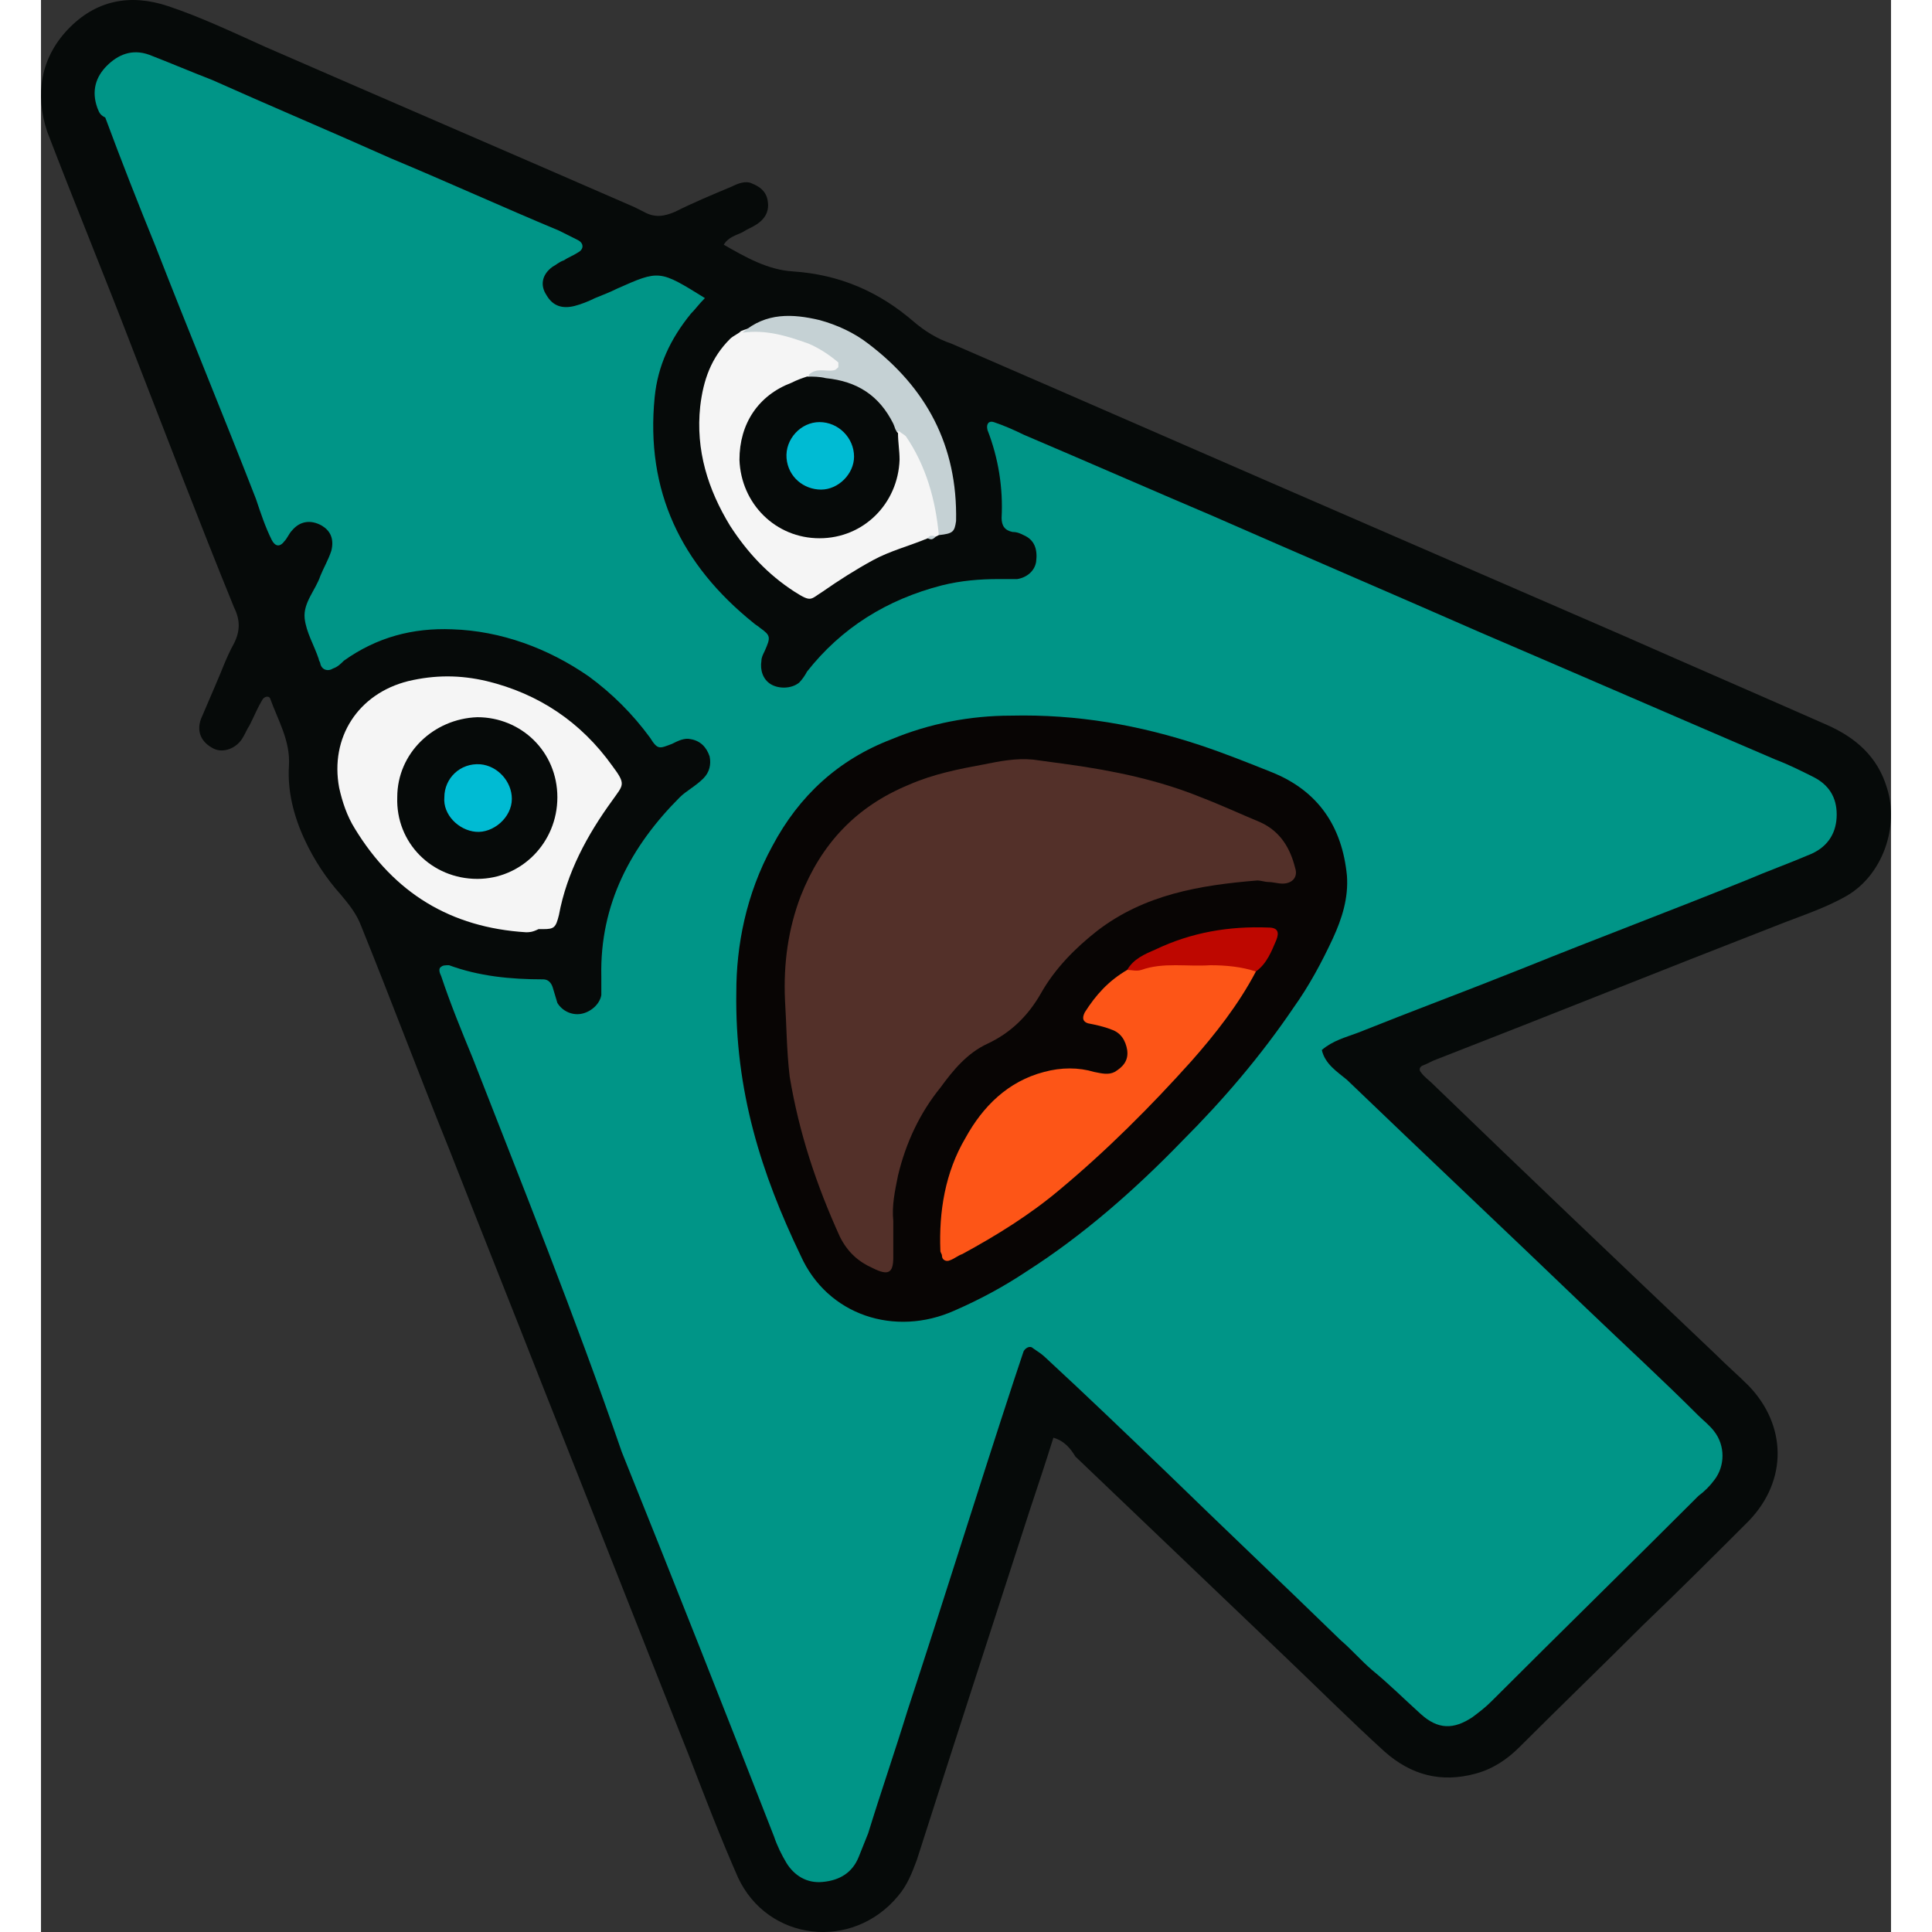 <?xml version="1.0" encoding="UTF-8" standalone="no"?>
<!-- Generator: Adobe Illustrator 24.1.2, SVG Export Plug-In . SVG Version: 6.00 Build 0)  -->

<svg
   version="1.1"
   id="Layer_1"
   x="0px"
   y="0px"
   viewBox="0 0 117.856 123.079"
   enable-background="new 0 0 128 128"
   xml:space="preserve"
   sodipodi:docname="785c31cd7ffa1df937c2ee9503c0ce7f.svg"
   width="50px"
   height="50px"
   xmlns:inkscape="http://www.inkscape.org/namespaces/inkscape"
   xmlns:sodipodi="http://sodipodi.sourceforge.net/DTD/sodipodi-0.dtd"
   xmlns="http://www.w3.org/2000/svg"
   xmlns:svg="http://www.w3.org/2000/svg"><rect x="0" y="0" width="117.856" height="123.079" fill="#333333" stroke="none"/><defs
   id="defs35" /><sodipodi:namedview
   id="namedview33"
   pagecolor="#ffffff"
   bordercolor="#666666"
   borderopacity="1.0"
   inkscape:pageshadow="2"
   inkscape:pageopacity="0.0"
   inkscape:pagecheckerboard="0" />
<g
   id="g30"
   transform="translate(-5.504,-2.61)">
	<path
   fill="#060a09"
   d="m 70,94.2 c -0.5,1.6 -1,3.1 -1.5,4.6 -2.4,7.4 -4.8,14.8 -7.2,22.3 -0.3,0.8 -0.6,1.6 -1.2,2.3 -2.9,3.5 -8.3,2.9 -10.2,-1.2 -1.1,-2.5 -2.1,-5.1 -3.1,-7.7 -3.1,-7.8 -6.2,-15.7 -9.3,-23.5 -2,-5.1 -4,-10.1 -6,-15.2 -1.9,-4.7 -3.7,-9.5 -5.6,-14.2 -0.3,-0.8 -0.8,-1.4 -1.3,-2 -0.9,-1 -1.7,-2.2 -2.3,-3.5 -0.7,-1.5 -1.1,-3.1 -1,-4.7 0.1,-1.6 -0.7,-2.9 -1.2,-4.3 -0.1,-0.2 -0.4,-0.1 -0.5,0.1 -0.3,0.5 -0.5,1 -0.8,1.6 -0.2,0.3 -0.3,0.6 -0.5,0.9 -0.4,0.6 -1.2,0.9 -1.8,0.6 -0.8,-0.4 -1.1,-1.1 -0.8,-1.9 0.3,-0.7 0.6,-1.4 0.9,-2.1 0.4,-0.9 0.7,-1.8 1.2,-2.7 0.4,-0.8 0.4,-1.5 0,-2.3 C 15.6,35.9 13.5,30.4 11.4,25 9.6,20.3 7.7,15.7 5.9,11 5.1,8.6 5.5,6.3 7.2,4.5 9,2.6 11.2,2.2 13.6,3 c 2.1,0.7 4.2,1.7 6.2,2.6 7.8,3.4 15.7,6.8 23.5,10.2 0.2,0.1 0.4,0.2 0.6,0.3 0.7,0.4 1.3,0.3 2,0 1.2,-0.6 2.4,-1.1 3.6,-1.6 0.4,-0.2 0.9,-0.4 1.3,-0.2 0.5,0.2 0.9,0.5 1,1.1 0.1,0.6 -0.1,1.1 -0.7,1.5 -0.3,0.2 -0.6,0.3 -0.9,0.5 -0.4,0.2 -0.9,0.3 -1.2,0.8 1.4,0.8 2.8,1.6 4.4,1.7 3,0.2 5.5,1.3 7.7,3.2 0.7,0.6 1.5,1.1 2.4,1.4 9,3.9 17.9,7.8 26.9,11.7 5.3,2.3 10.6,4.6 15.9,6.9 4.3,1.9 8.7,3.8 13,5.7 1.8,0.8 3.2,2 3.8,4 0.8,2.5 -0.3,5.6 -2.6,6.9 -1.4,0.8 -3,1.3 -4.5,1.9 -7.2,2.8 -14.4,5.7 -21.6,8.5 -0.3,0.1 -0.6,0.3 -0.9,0.4 -0.2,0.1 -0.2,0.3 -0.1,0.4 0.2,0.3 0.5,0.5 0.7,0.7 6,5.8 12,11.5 18.1,17.3 0.7,0.7 1.4,1.3 2.1,2 2.4,2.5 2.5,6 0,8.6 -2.2,2.2 -4.4,4.4 -6.7,6.6 -2.6,2.6 -5.3,5.2 -7.9,7.8 -0.8,0.8 -1.7,1.4 -2.8,1.7 -2.2,0.6 -4.1,0.1 -5.8,-1.4 -2.2,-2 -4.3,-4.1 -6.4,-6.1 -4.4,-4.2 -8.9,-8.5 -13.3,-12.7 -0.3,-0.5 -0.7,-1 -1.4,-1.2 z"
   id="path2" />
	<path
   fill="#009587"
   d="m 47.8,21.6 c -0.4,0.4 -0.6,0.7 -0.9,1 -1.3,1.6 -2.1,3.3 -2.3,5.3 -0.6,6 1.7,10.7 6.3,14.4 0.1,0.1 0.3,0.2 0.4,0.3 0.7,0.5 0.7,0.6 0.3,1.5 -0.1,0.2 -0.2,0.4 -0.2,0.6 -0.1,0.6 0.1,1.2 0.6,1.5 0.5,0.3 1.3,0.3 1.8,-0.1 0.2,-0.2 0.4,-0.5 0.5,-0.7 2.2,-2.8 5.1,-4.6 8.6,-5.5 1.2,-0.3 2.4,-0.4 3.6,-0.4 0.4,0 0.8,0 1.2,0 0.6,-0.1 1.1,-0.5 1.2,-1.1 0.1,-0.8 -0.1,-1.4 -0.8,-1.7 -0.2,-0.1 -0.4,-0.2 -0.7,-0.2 -0.5,-0.1 -0.7,-0.4 -0.7,-0.9 0.1,-1.9 -0.2,-3.8 -0.9,-5.6 -0.1,-0.4 0.1,-0.6 0.4,-0.5 0.6,0.2 1.3,0.5 1.9,0.8 4,1.7 8.1,3.5 12.1,5.2 5.7,2.5 11.3,4.9 17,7.4 6.3,2.7 12.5,5.4 18.8,8.1 0.8,0.3 1.6,0.7 2.4,1.1 1,0.5 1.5,1.3 1.5,2.4 0,1.1 -0.5,2 -1.6,2.5 -1.4,0.6 -2.8,1.1 -4.2,1.7 -4.7,1.9 -9.5,3.7 -14.2,5.6 -3.5,1.4 -7,2.7 -10.5,4.1 -0.8,0.3 -1.6,0.5 -2.3,1.1 0.2,0.9 1,1.4 1.6,1.9 5.1,4.9 10.2,9.7 15.3,14.6 2.4,2.3 4.8,4.5 7.1,6.8 0.3,0.3 0.7,0.6 1,1 0.7,0.9 0.7,2.2 0,3.1 -0.3,0.4 -0.6,0.7 -1,1 -4.4,4.4 -8.8,8.7 -13.2,13.1 -0.4,0.4 -0.8,0.7 -1.2,1 -1.2,0.8 -2.2,0.8 -3.3,-0.2 -1,-0.9 -2,-1.9 -3.1,-2.8 -0.7,-0.6 -1.3,-1.3 -2,-1.9 C 84.6,103.5 80.9,100 77.2,96.4 74.7,94 72.1,91.5 69.5,89.1 69.3,88.9 69,88.7 68.7,88.5 c -0.2,-0.2 -0.5,0 -0.6,0.2 -0.2,0.6 -0.4,1.2 -0.6,1.8 -2.3,7 -4.5,14.1 -6.8,21.1 -0.8,2.6 -1.7,5.2 -2.5,7.8 -0.2,0.5 -0.4,1 -0.6,1.5 -0.4,1 -1.2,1.5 -2.3,1.6 -1,0.1 -1.8,-0.4 -2.3,-1.2 -0.3,-0.5 -0.6,-1.1 -0.8,-1.7 C 49,111.4 45.8,103.3 42.5,95.1 39.5,86.4 36.2,78.2 33,70 c -0.7,-1.7 -1.4,-3.4 -2,-5.2 -0.1,-0.2 -0.2,-0.5 0,-0.6 0.1,-0.1 0.3,-0.1 0.5,-0.1 1.9,0.7 3.9,0.9 6,0.9 0.3,0 0.5,0.2 0.6,0.5 0.1,0.3 0.2,0.7 0.3,1 0.3,0.5 0.9,0.8 1.5,0.7 0.6,-0.1 1.2,-0.6 1.3,-1.2 0,-0.4 0,-0.8 0,-1.2 -0.1,-4.6 1.9,-8.3 5,-11.4 0.4,-0.4 1,-0.7 1.5,-1.2 0.4,-0.4 0.5,-0.9 0.4,-1.4 -0.2,-0.6 -0.6,-1 -1.2,-1.1 -0.4,-0.1 -0.8,0.1 -1.2,0.3 -0.8,0.3 -0.9,0.4 -1.4,-0.4 -1.1,-1.5 -2.4,-2.8 -3.9,-3.9 -2.6,-1.8 -5.6,-2.9 -8.7,-3 -2.5,-0.1 -4.8,0.5 -6.9,2 -0.2,0.2 -0.4,0.4 -0.7,0.5 -0.3,0.2 -0.7,0.1 -0.8,-0.3 0,-0.1 -0.1,-0.2 -0.1,-0.3 -0.3,-0.9 -0.8,-1.7 -0.9,-2.6 -0.1,-1 0.7,-1.8 1,-2.7 0.2,-0.5 0.5,-1 0.7,-1.6 0.2,-0.8 -0.1,-1.3 -0.6,-1.6 -0.7,-0.4 -1.4,-0.3 -1.9,0.3 -0.2,0.2 -0.3,0.5 -0.5,0.7 -0.3,0.4 -0.6,0.3 -0.8,-0.1 -0.4,-0.8 -0.7,-1.7 -1,-2.6 C 17.1,29 14.9,23.7 12.8,18.3 11.7,15.6 10.6,12.8 9.6,10.1 9.2,9.9 9.2,9.7 9.1,9.5 8.7,8.4 9,7.5 9.7,6.8 c 0.7,-0.7 1.6,-1.1 2.7,-0.7 1.3,0.5 2.7,1.1 4,1.6 3.8,1.7 7.6,3.3 11.4,5 3.6,1.5 7.1,3.1 10.7,4.6 0.4,0.2 0.8,0.4 1.2,0.6 0.4,0.2 0.4,0.6 0,0.8 -0.3,0.2 -0.6,0.3 -0.9,0.5 -0.3,0.1 -0.5,0.3 -0.7,0.4 -0.7,0.5 -0.8,1.2 -0.4,1.8 0.4,0.7 1,0.9 1.8,0.7 0.4,-0.1 0.9,-0.3 1.3,-0.5 0.5,-0.2 1,-0.4 1.4,-0.6 2.7,-1.2 2.7,-1.2 5.6,0.6 z"
   id="path4" />
	<desc>cursor-land.com</desc><path
   fill="#f5f5f5"
   d="M 36.4,62 C 31.6,61.7 28,59.5 25.5,55.4 c -0.5,-0.8 -0.8,-1.7 -1,-2.6 -0.6,-3.2 1.2,-6 4.4,-6.8 1.7,-0.4 3.3,-0.4 5,0 3.3,0.8 6,2.6 8,5.4 0.9,1.2 0.7,1.2 0,2.2 -1.6,2.2 -2.9,4.6 -3.4,7.3 -0.2,0.8 -0.3,0.9 -1,0.9 -0.1,0 -0.2,0 -0.3,0 C 36.8,62 36.6,62 36.4,62 Z"
   id="path6" />
	<path
   fill="#f5f5f5"
   d="m 62.7,36.7 v 0 l -0.2,0.1 c -0.2,0 -0.3,0.1 -0.5,0.1 -1.2,0.5 -2.4,0.8 -3.5,1.4 -1.1,0.6 -2.2,1.3 -3.2,2 -0.8,0.5 -0.7,0.7 -1.8,0 -1.7,-1.1 -3,-2.5 -4.1,-4.2 -1.4,-2.3 -2.2,-4.8 -1.9,-7.6 0.2,-1.7 0.7,-3.1 1.9,-4.3 0.2,-0.2 0.5,-0.3 0.7,-0.5 2,-0.8 3.7,-0.1 5.4,0.8 0.5,0.3 1.2,0.6 1,1.4 -0.2,0.7 -0.9,0.6 -1.4,0.7 -0.2,0 -0.3,0.1 -0.5,0.1 -3,1.1 -4,2.3 -4,4.7 0,2.5 1.7,4.4 4,4.6 2.7,0.2 4.8,-1.5 5.1,-4.1 0.1,-0.7 -0.1,-1.5 0.5,-2.1 0.7,0 1,0.5 1.2,1 0.8,2.1 2,3.8 1.3,5.9 z"
   id="path8" />
	<path
   fill="#c5d1d4"
   d="M 62.7,36.7 C 62.5,34.5 61.9,32.3 60.6,30.4 60.5,30.3 60.3,30.2 60.2,30.1 60,30.1 59.7,30 59.6,29.8 58.5,28 56.9,27.1 54.9,26.9 c -0.2,0 -0.4,-0.2 -0.5,-0.4 0.5,-0.5 1.1,-0.2 1.6,-0.3 0.1,0 0.2,-0.1 0.3,-0.2 0,-0.1 0,-0.2 0,-0.3 -0.6,-0.5 -1.2,-0.9 -1.9,-1.2 -1.4,-0.5 -2.7,-0.9 -4.2,-0.7 1.5,-1.3 3.2,-1.2 4.9,-0.8 1.1,0.3 2.2,0.8 3.1,1.5 3.7,2.8 5.7,6.5 5.6,11.3 -0.1,0.7 -0.2,0.8 -1.1,0.9 z"
   id="path10" />
	<path
   fill="#c5d1d4"
   d="m 62,36.9 c 0.1,-0.2 0.3,-0.2 0.5,-0.1 C 62.3,37 62.2,37 62,36.9 Z"
   id="path12" />
	<path
   fill="#080504"
   d="m 49.8,65.8 c 0,-2.9 0.6,-6.2 2.3,-9.3 1.7,-3.2 4.2,-5.5 7.6,-6.8 2.4,-1 5,-1.5 7.6,-1.5 4.2,-0.1 8.2,0.6 12.1,1.9 1.5,0.5 3,1.1 4.5,1.7 3,1.2 4.5,3.5 4.8,6.6 0.1,1.4 -0.3,2.7 -0.9,4 -0.7,1.5 -1.5,3 -2.5,4.4 -2.1,3.1 -4.5,5.9 -7.1,8.5 -3,3.1 -6.3,6 -9.9,8.3 -1.5,1 -3,1.8 -4.6,2.5 -3.8,1.7 -8.1,0.3 -9.8,-3.5 -2.5,-5.2 -4.2,-10.5 -4.1,-16.8 z"
   id="path14" />
	<path
   fill="#060a09"
   d="m 38.4,53.4 c 0,2.9 -2.3,5.2 -5.1,5.2 -2.9,0 -5.2,-2.3 -5.1,-5.2 0,-2.8 2.3,-5 5.1,-5.1 2.8,0 5.1,2.2 5.1,5.1 z"
   id="path16" />
	<path
   fill="#060a09"
   d="m 54.3,26.6 c 0.4,0 0.8,0 1.2,0.1 2,0.2 3.4,1.1 4.3,2.9 0.1,0.2 0.1,0.4 0.3,0.6 0,0.6 0.1,1.1 0.1,1.7 -0.1,2.8 -2.3,5 -5.1,5 -2.8,0 -5,-2.2 -5.1,-5 0,-2.3 1.2,-4.1 3.3,-4.9 0.4,-0.2 0.7,-0.3 1,-0.4 z"
   id="path18" />
	<path
   fill="#533029"
   d="m 52.9,66.3 c -0.1,-2.3 0.2,-4.5 1,-6.6 1.3,-3.3 3.5,-5.7 6.9,-7.1 1.6,-0.7 3.2,-1 4.8,-1.3 1,-0.2 2,-0.4 3.1,-0.3 0.7,0.1 1.5,0.2 2.2,0.3 2.9,0.4 5.8,1 8.5,2.1 1.3,0.5 2.6,1.1 3.8,1.6 1.3,0.6 1.9,1.7 2.2,2.9 0.2,0.6 -0.2,1 -0.8,1 -0.3,0 -0.6,-0.1 -0.9,-0.1 -0.2,0 -0.5,-0.1 -0.7,-0.1 -3.7,0.3 -7.2,0.9 -10.2,3.2 -1.4,1.1 -2.7,2.4 -3.6,4 -0.8,1.4 -1.9,2.5 -3.4,3.2 -1.3,0.6 -2.2,1.7 -3,2.8 -1.3,1.6 -2.2,3.5 -2.7,5.6 -0.2,1 -0.4,1.9 -0.3,2.9 0,0.8 0,1.5 0,2.3 0,1 -0.3,1.2 -1.3,0.7 -0.9,-0.4 -1.6,-1 -2.1,-2 C 54.9,78.1 53.8,74.8 53.2,71.2 53,69.5 53,67.9 52.9,66.3 Z"
   id="path20" />
	<path
   fill="#fd5517"
   d="m 82.9,64.5 c -1.1,2.1 -2.6,4 -4.1,5.7 -2.6,2.9 -5.4,5.7 -8.4,8.2 -1.9,1.6 -4,2.9 -6.2,4.1 -0.3,0.1 -0.5,0.3 -0.8,0.4 -0.2,0.1 -0.5,0 -0.5,-0.3 0,-0.1 -0.1,-0.2 -0.1,-0.3 -0.1,-2.5 0.3,-5 1.6,-7.2 1.1,-2 2.7,-3.6 5,-4.2 1.1,-0.3 2.2,-0.3 3.2,0 0.5,0.1 0.9,0.2 1.3,0 0.5,-0.3 0.9,-0.7 0.8,-1.4 -0.1,-0.6 -0.4,-1.1 -1,-1.3 -0.5,-0.2 -1,-0.3 -1.5,-0.4 -0.3,-0.1 -0.4,-0.3 -0.2,-0.7 0.7,-1.1 1.5,-2 2.7,-2.7 2,-1 4.2,-0.8 6.4,-0.7 0.7,0 1.4,0.2 1.8,0.8 z"
   id="path22" />
	<path
   fill="#be0700"
   d="M 82.9,64.5 C 82,64.2 81,64.1 80,64.1 c -1.5,0.1 -3,-0.2 -4.4,0.3 -0.3,0.1 -0.6,0 -0.9,0 0.4,-0.7 1.1,-1 1.8,-1.3 2.3,-1.1 4.7,-1.5 7.2,-1.4 0.6,0 0.7,0.3 0.5,0.8 -0.3,0.7 -0.6,1.5 -1.3,2 z"
   id="path24" />
	<path
   fill="#00bbd3"
   d="m 35.5,53.5 c 0,1.2 -1.2,2.2 -2.3,2.1 -1.1,-0.1 -2.1,-1.1 -2,-2.2 0,-1.2 1,-2.2 2.3,-2.1 1.1,0.1 2,1.1 2,2.2 z"
   id="path26" />
	<path
   fill="#00bbd3"
   d="m 55.2,33.8 c -1.1,0 -2.1,-0.8 -2.2,-2 -0.1,-1.2 0.9,-2.3 2.1,-2.3 1.2,0 2.2,1 2.2,2.2 0,1.1 -1,2.1 -2.1,2.1 z"
   id="path28" />
</g>
</svg>
